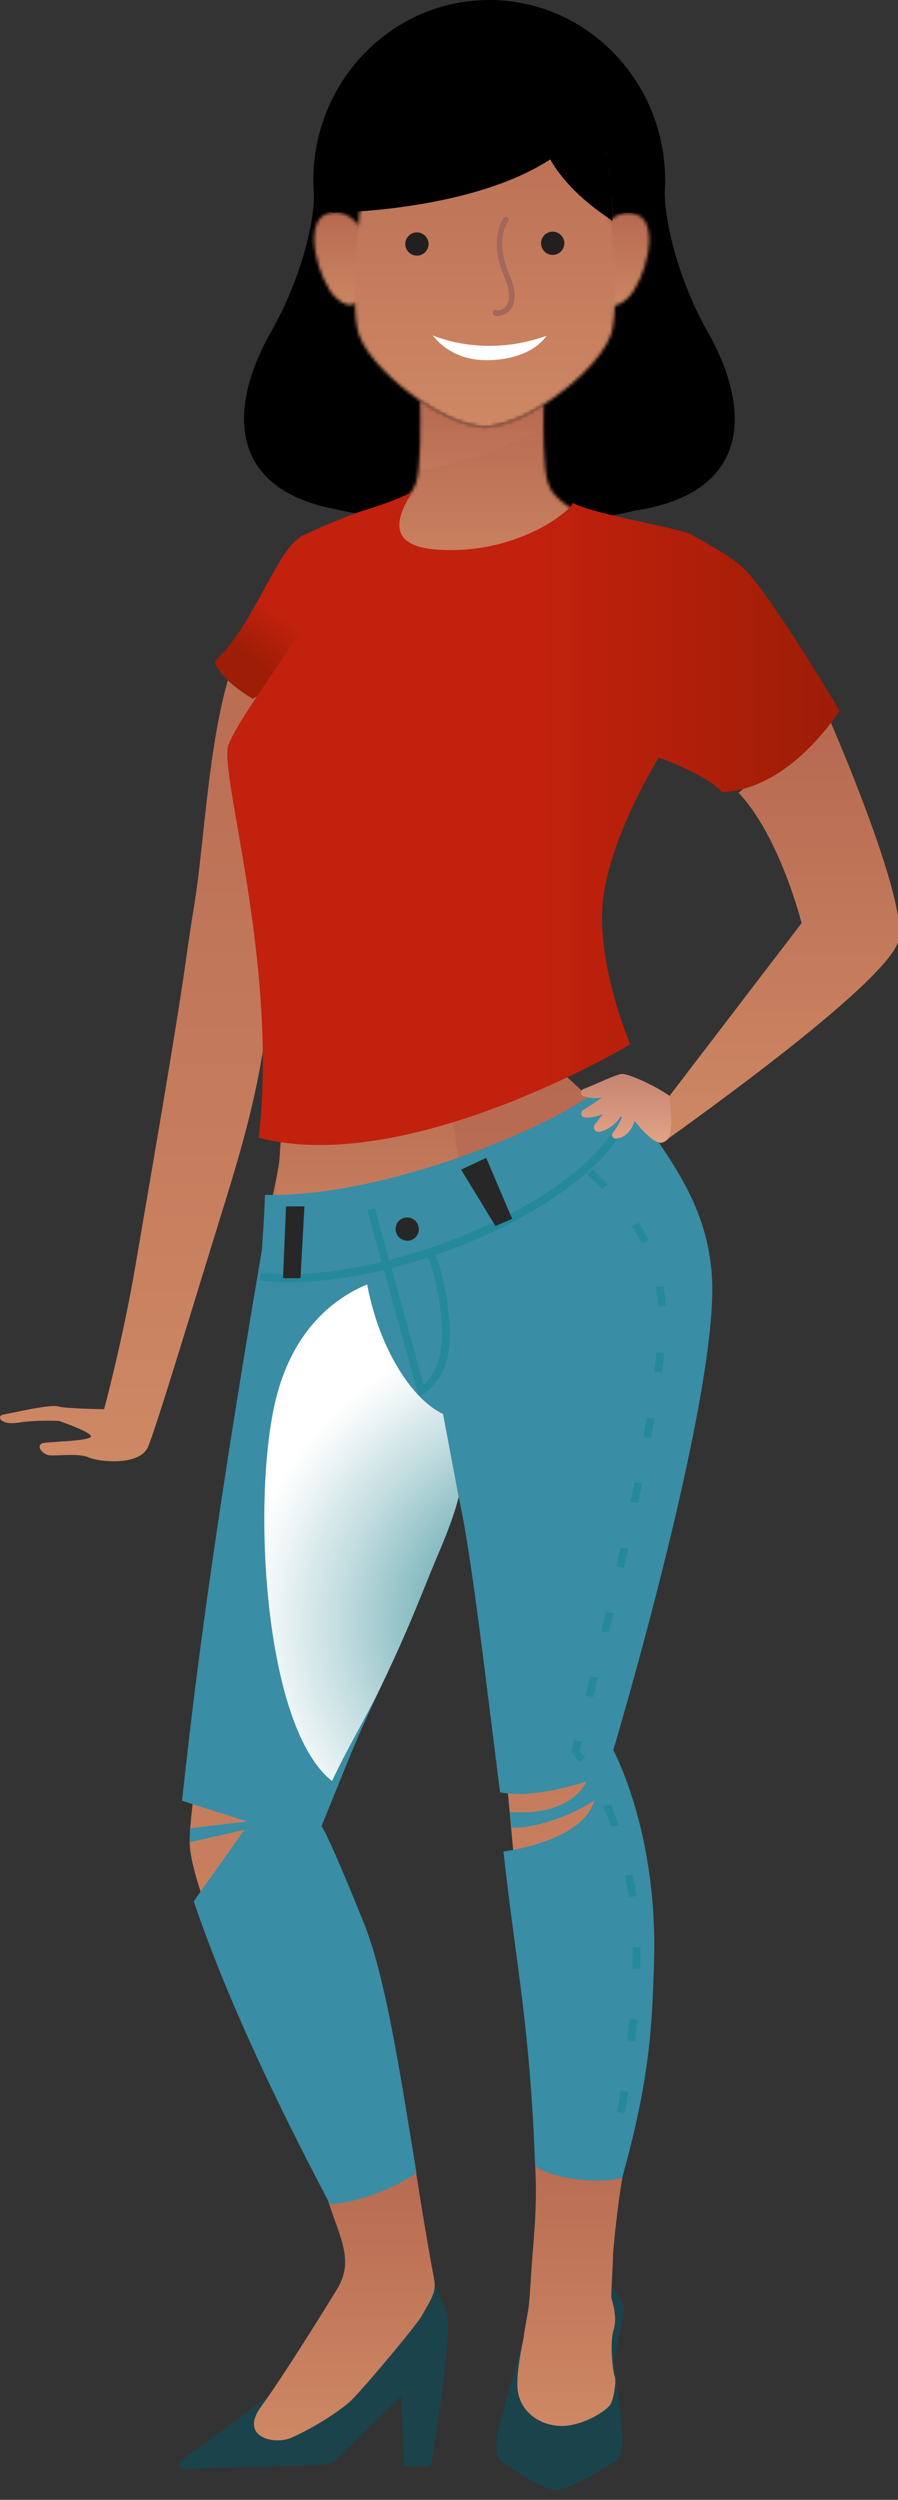 <svg width="276" height="768" viewBox="0 0 276 768" fill="none" xmlns="http://www.w3.org/2000/svg">
<rect x="0" y="0" width="276" height="768" fill="#333333" stroke="none"/>
<g clip-path="url(#clip0_2646_3084)">
<path d="M217.548 102.02C207.508 84.27 204.148 66.09 204.328 58.79C204.358 58.2 204.378 57.61 204.398 57.02C204.448 56.01 204.508 55.45 204.508 55.45H204.428C204.428 24.83 180.218 0 150.368 0C120.518 0 96.308 24.83 96.308 55.45C96.308 57 96.388 58.54 96.508 60.06C96.568 68.05 92.778 85.23 83.268 102.02C71.448 122.9 70.188 144.96 93.658 153.84C93.658 153.84 93.778 153.88 93.948 153.94C96.158 154.76 98.558 155.47 101.208 156.05C101.828 156.18 102.428 156.28 103.038 156.4C118.868 160.13 158.048 165.7 195.188 156.86C196.648 156.63 198.128 156.38 199.628 156.05C203.788 155.14 207.358 153.92 210.448 152.44C210.468 152.44 210.498 152.42 210.518 152.42H210.508C230.478 142.75 228.778 121.87 217.558 102.03L217.548 102.02Z" fill="black"/>
<path d="M150.094 105.53C178.862 105.53 202.184 82.786 202.184 54.73C202.184 26.674 178.862 3.93 150.094 3.93C121.325 3.93 98.004 26.674 98.004 54.73C98.004 82.786 121.325 105.53 150.094 105.53Z" fill="black"/>
<mask id="mask0_2646_3084" style="mask-type:luminance" maskUnits="userSpaceOnUse" x="183" y="65" width="17" height="29">
<path d="M185.784 69.43C180.974 75.11 184.174 88.82 184.724 90.52C185.534 93.01 188.334 96.07 193.014 91.52C198.054 86.6 203.184 69.12 195.944 66C194.934 65.56 193.974 65.38 193.064 65.38C188.824 65.38 185.874 69.31 185.774 69.43" fill="white"/>
</mask>
<g mask="url(#mask0_2646_3084)">
<path d="M203.193 65.38H180.983V96.07H203.193V65.38Z" fill="url(#paint0_linear_2646_3084)"/>
</g>
<mask id="mask1_2646_3084" style="mask-type:luminance" maskUnits="userSpaceOnUse" x="96" y="65" width="17" height="29">
<path d="M100.164 65.8C92.924 68.92 98.044 86.4 103.094 91.32C107.774 95.87 110.584 92.82 111.394 90.33C111.944 88.63 115.144 74.92 110.334 69.24C110.234 69.12 107.284 65.19 103.044 65.19C102.134 65.19 101.174 65.37 100.164 65.81" fill="white"/>
</mask>
<g mask="url(#mask1_2646_3084)">
<path d="M115.134 65.19H92.924V95.88H115.134V65.19Z" fill="url(#paint1_linear_2646_3084)"/>
</g>
<mask id="mask2_2646_3084" style="mask-type:luminance" maskUnits="userSpaceOnUse" x="109" y="15" width="81" height="117">
<path d="M149.054 15.11C149.054 15.11 148.964 15.11 148.914 15.11C114.484 15.32 111.784 53.21 111.784 53.21C111.784 53.21 106.764 93.15 110.344 102.89C112.884 109.8 121.124 117.6 129.094 123.04C132.364 125.27 135.594 127.12 138.364 128.33C142.734 130.25 146.064 130.98 148.614 131.11C148.704 131.11 148.804 131.11 148.894 131.11C148.924 131.11 148.954 131.11 148.974 131.11H149.044C149.044 131.11 149.094 131.11 149.114 131.11C149.114 131.11 149.164 131.11 149.184 131.11C149.284 131.11 149.384 131.11 149.474 131.11C152.024 130.98 155.344 130.24 159.724 128.33C161.954 127.35 164.484 125.96 167.084 124.3C175.614 118.85 185.004 110.35 187.754 102.88C191.334 93.14 186.304 53.2 186.304 53.2C186.304 53.2 183.604 15.31 149.174 15.1C149.124 15.1 149.074 15.1 149.034 15.1" fill="white"/>
</mask>
<g mask="url(#mask2_2646_3084)">
<path d="M191.355 15.11H106.765V131.14H191.355V15.11Z" fill="url(#paint2_linear_2646_3084)"/>
</g>
<mask id="mask3_2646_3084" style="mask-type:luminance" maskUnits="userSpaceOnUse" x="108" y="123" width="80" height="62">
<path d="M127.814 148.43C126.014 154 119.254 157.37 108.374 162.11C108.404 164.2 109.494 181.71 138.964 184.17H149.974C185.424 184.17 187.634 165.22 187.764 162.07C176.944 157.35 170.224 153.98 168.434 148.43C166.924 143.77 166.964 131.33 167.114 124.32C164.504 125.98 161.984 127.37 159.754 128.35C155.374 130.27 152.054 131 149.504 131.13C149.414 131.13 149.314 131.13 149.214 131.13C149.194 131.13 149.164 131.13 149.144 131.13H149.074C149.074 131.13 149.024 131.13 149.004 131.13C149.004 131.13 148.954 131.13 148.924 131.13C148.834 131.13 148.734 131.13 148.644 131.13C146.084 131 142.764 130.26 138.394 128.35C135.624 127.14 132.394 125.29 129.124 123.06C129.294 129.73 129.434 143.49 127.834 148.44" fill="white"/>
</mask>
<g mask="url(#mask3_2646_3084)">
<path d="M187.764 123.05H108.374V184.16H187.764V123.05Z" fill="url(#paint3_linear_2646_3084)"/>
</g>
<g style="mix-blend-mode:multiply" opacity="0.2">
<mask id="mask4_2646_3084" style="mask-type:luminance" maskUnits="userSpaceOnUse" x="128" y="123" width="40" height="22">
<path d="M167.104 123.07H128.544V144.74H167.104V123.07Z" fill="white"/>
</mask>
<g mask="url(#mask4_2646_3084)">
<mask id="mask5_2646_3084" style="mask-type:luminance" maskUnits="userSpaceOnUse" x="128" y="123" width="40" height="22">
<path d="M167.104 123.07H128.544V144.74H167.104V123.07Z" fill="white"/>
</mask>
<g mask="url(#mask5_2646_3084)">
<path d="M167.104 124.33C164.504 125.99 161.974 127.38 159.744 128.36C155.374 130.27 152.044 131.01 149.494 131.14C149.404 131.14 149.304 131.14 149.204 131.15H149.124H149.054H148.974H148.894C148.794 131.15 148.704 131.15 148.604 131.14C146.054 131.01 142.724 130.27 138.354 128.36C135.584 127.15 132.354 125.3 129.084 123.07C129.224 128.46 129.334 138.49 128.524 144.74C141.764 142.35 155.054 137.95 167.024 131.27C167.024 128.72 167.044 126.3 167.084 124.32" fill="url(#paint4_linear_2646_3084)"/>
</g>
</g>
</g>
<path d="M152.864 97.03C152.634 97.03 152.404 97.02 152.174 96.99C151.704 96.94 151.364 96.51 151.414 96.04C151.464 95.57 151.874 95.23 152.354 95.29C153.734 95.44 154.884 94.99 155.604 94.01C156.914 92.24 156.714 89.01 155.044 85.16C149.934 73.35 154.644 67.17 154.844 66.91C155.134 66.54 155.674 66.48 156.044 66.77C156.414 67.06 156.474 67.6 156.184 67.97C156.004 68.2 151.934 73.67 156.604 84.48C159.224 90.54 157.954 93.68 156.964 95.02C156.014 96.31 154.534 97.02 152.844 97.02" fill="#A4675C"/>
<path d="M173.444 74.74C173.444 76.71 171.844 78.32 169.864 78.32C167.884 78.32 166.294 76.71 166.294 74.74C166.294 72.77 167.894 71.17 169.864 71.17C171.834 71.17 173.444 72.78 173.444 74.74Z" fill="#231F20"/>
<path d="M131.714 74.96C131.714 76.93 130.124 78.54 128.134 78.54C126.144 78.54 124.564 76.93 124.564 74.96C124.564 72.99 126.174 71.39 128.134 71.39C130.094 71.39 131.714 73 131.714 74.96Z" fill="#231F20"/>
<path d="M133 103C133 103 138.068 110.648 149.311 110.648C149.311 110.648 161.872 111.234 167.779 103.461L168 103.142C148.427 110.229 133 103 133 103Z" fill="white"/>
<path d="M169.14 19.93C169.14 19.93 151.76 43.88 188.25 67.84C188.25 67.84 188.9 28.06 169.14 19.93Z" fill="black"/>
<path d="M101.998 65.33C101.998 65.33 173.838 64.96 185.348 29.4C185.348 29.4 167.508 5.47 134.518 15.3C101.538 25.14 101.998 65.33 101.998 65.33Z" fill="black"/>
<path d="M66.999 376.36C60.55 397.05 47.73 439.68 45.419 444.65C42.7 450.52 30.07 449.08 27.239 447.74C24.41 446.39 17.599 447.34 15.229 447.11C12.839 446.87 10.69 443.72 13.53 443.29C16.36 442.87 28.29 442.67 27.95 441.22C27.59 439.77 18.14 436.54 18.14 436.54C18.14 436.54 11.159 436.17 5.62 437.07C0.089 437.95 -1.27 434.95 1.149 434.55C3.57 434.17 15.309 431.34 17.86 432.08C20.419 432.81 32.01 432.93 32.01 432.93C32.01 432.93 37.77 411.54 41.65 388.73C45.52 365.92 52.319 327.23 56.309 300.75C57.059 295.78 58.19 287.17 59.62 278.58C63.749 253.51 64.109 214.32 76.9 191.84C82.68 181.69 90.059 175.41 92.419 171.16C92.419 171.16 107.789 199.02 105.829 210.7C104.499 218.7 94.93 255.43 88.159 284.74C85.049 298.18 82.629 310.07 81.689 316.9C78.76 338.28 73.6 355.13 66.98 376.36H66.999Z" fill="url(#paint5_linear_2646_3084)"/>
<path d="M199.63 589.65C196.95 551.8 172.47 525.25 172.47 525.25C172.47 525.25 207.34 416.09 204.7 380.98C203.08 358.99 184.89 339.82 171.54 328.56C170.33 327.55 169.19 326.63 168.1 325.75C165.82 323.93 163.78 322.37 162.09 321.16C159.15 319.03 157.31 317.89 157.31 317.89L142.19 320.83L128.74 323.44L88.57 331.76C88.66 333.89 87.08 337.56 87.13 339.84C87.22 345.26 86.19 348.73 85.98 354.85C85.8 359.96 82.85 369.84 82.52 375.34C78.24 443.32 58.07 547.12 58.29 566.03C58.58 589.07 111.41 689.42 111.41 689.42L128.49 684C128.49 684 120.82 612.05 103.51 589.53C86.2 567.01 76.52 557.01 76.52 557.01C76.52 557.01 135.87 473 142.07 443.37C145.42 459.35 152.31 508.8 156.87 559.05C162.63 622.63 166.81 657.44 166.81 657.44C166.87 661.56 190.64 662 190.64 662C190.64 662 202.29 627.49 199.64 589.64L199.63 589.65Z" fill="url(#paint6_linear_2646_3084)"/>
<path d="M131.591 757.81H125.111C124.631 757.81 124.231 757.43 124.211 756.95L123.331 736.08L104.041 755.02C102.641 756.4 100.761 757.2 98.801 757.26L56.421 758.54C55.051 758.54 54.471 756.79 55.591 755.98C64.271 749.7 88.851 732.16 95.051 725.03C100.761 718.46 104.951 702.1 104.951 702.1L125.921 690.67C125.921 690.67 131.231 697.98 134.741 704.5V704.55C135.911 706.74 136.831 708.83 137.351 710.57C139.161 716.84 133.421 751.54 132.491 757.08C132.421 757.51 132.041 757.82 131.601 757.82L131.591 757.81Z" fill="#1B434C"/>
<path d="M183.93 690.635C183.93 690.635 186.89 695.765 187.01 699.185C187.12 702.605 191.91 706.705 191.8 709.555C191.69 712.405 188.95 722.885 188.84 724.935C188.73 726.985 190.44 739.175 190.89 743.055C191.34 746.935 191.84 754.655 189.57 755.925C186.36 757.715 175.64 764.925 170.6 764.925C166.45 764.925 153.29 756.115 152.9 754.625C152.62 753.545 152.31 750.575 152.82 748.305C153.6 744.855 158.75 724.945 161.48 717.535C164.21 710.125 183.93 690.645 183.93 690.645V690.635Z" fill="#1B434C"/>
<path d="M100.001 673.45C103.801 686.6 109.371 693.9 103.551 703.36C94.471 718.16 84.54 733.59 80.341 739.24C73.27 748.78 84.361 751.2 89.491 748.94C95.701 746.21 103.551 741.44 107.991 737.44C112.961 732.35 127.751 714.65 129.531 711.62C134.201 703.61 134.101 703.47 132.991 697.81C131.681 691.09 128.201 670.05 127.251 663L100.001 673.44V673.45Z" fill="url(#paint7_linear_2646_3084)"/>
<path d="M164.52 665.855C165.2 679.195 163.83 688.915 163.26 698.435C162.97 703.205 162.66 707.975 162.32 709.855C161.98 711.735 161 717.175 161 717.765C161 718.355 158.31 729.295 159.17 734.755C160.03 740.215 164.68 744.675 171.5 745.265C178.32 745.855 186.8 740.635 187.82 738.335C188.84 736.035 189.44 731.085 188.93 730.065C188.42 729.045 187.31 719.915 188.59 715.825C189.87 711.735 188.08 706.865 187.91 705.935C187.74 705.005 188.47 694.245 188.39 693.395C188.31 692.545 189.65 678.365 191.26 669.195C192.67 661.165 163.27 640.975 164.53 665.865L164.52 665.855Z" fill="url(#paint8_linear_2646_3084)"/>
<path opacity="0.6" d="M86.02 355.21C86.6 348.86 88.42 343.89 88.33 338.47C88.29 336.19 90.44 327.03 90.35 324.9L135.14 321.77L142.32 363.4L84 371.5C84.33 365.99 85.56 360.31 86.03 355.21H86.02Z" fill="url(#paint9_linear_2646_3084)"/>
<path d="M276.309 288.4C274.339 300.56 215.159 342.71 204.949 350.13C204.349 350.57 203.539 350 203.729 349.28L205.709 336.77L246.369 283.6L246.349 283.53C246.129 282.65 244.069 274.71 240.209 265.54C237.029 257.93 232.599 249.48 226.999 243.55L254.909 220.93C254.909 220.93 259.249 230.85 264.039 243.25C267.969 253.43 272.199 265.3 274.569 274.72C276.039 280.56 276.789 285.45 276.299 288.41L276.309 288.4Z" fill="url(#paint10_linear_2646_3084)"/>
<path d="M93.419 164.48C85.379 167.37 78.429 191.93 65.999 203.13C67.459 208.91 77.699 214.69 77.699 214.69C77.699 214.69 107.319 197.35 105.489 184.71C103.659 172.07 93.409 164.48 93.409 164.48H93.419Z" fill="url(#paint11_linear_2646_3084)"/>
<path d="M201.019 602.95C200.379 622.99 199.759 638.41 191.219 669.12C182.239 671.33 168.659 668.72 164.479 665.5C162.859 621.92 158.749 605.03 154.729 568.83C157.899 568.41 179.809 564.95 182.729 552.85C181.019 554.84 167.489 561.75 157.229 561.51C157.039 559.9 156.849 558.32 156.669 556.73C175.759 557.98 180.019 547.89 180.249 547.29C179.539 547.56 163.729 552.82 153.679 550.62C148.489 509.27 144.719 476.8 141.019 460.1C140.989 459.94 140.969 459.85 140.969 459.85C140.929 460.1 140.859 460.34 140.789 460.59C140.689 460.98 140.579 461.39 140.459 461.82C139.529 465.36 138.089 469.35 136.239 473.74C136.049 474.19 135.869 474.66 135.659 475.15C130.199 487.83 124.819 501.56 117.189 517.94C112.379 528.26 110.309 532.69 106.559 541.95C101.399 554.67 98.809 561.08 98.809 561.08C98.809 561.08 100.079 561.68 111.789 590.69C118.519 607.36 122.899 636.47 128.009 667.53C123.859 670.74 111.449 676.74 101.369 677.1C82.709 641.66 68.779 611.38 59.549 584.11L75.139 562.15L58.309 565.97C58.309 564.79 58.369 563.36 58.489 561.71L75.919 559.57L55.949 553.23C59.499 520.47 64.909 475.5 80.459 384.2C80.579 383.47 80.579 382.73 80.619 381.99C81.009 376.86 81.269 371.88 81.449 367.08C117.229 368.13 172.839 346 188.289 331.29C190.279 334.42 191.399 335.24 194.359 339.63C194.789 340.27 196.339 342.35 196.809 343C208.759 359.55 217.239 372.38 218.749 391.24C221.599 426.95 188.489 537.7 188.489 537.7C188.489 537.7 202.299 562.77 201.009 602.96L201.019 602.95Z" fill="#398DA5"/>
<g style="mix-blend-mode:multiply" opacity="0.5">
<path d="M181.429 514.98L179.969 520.92L182.289 521.41L183.749 515.47L181.429 514.98Z" fill="#0F8691"/>
<path d="M199.409 381.22C198.499 379.32 197.469 377.45 196.299 375.64L194.239 376.66C195.339 378.41 196.339 380.22 197.219 382.03L199.399 381.22H199.409Z" fill="#0F8691"/>
<path d="M193.079 475.76L190.739 475.33C190.309 477.31 189.869 479.31 189.409 481.27L191.749 481.72C192.199 479.76 192.619 477.76 193.069 475.76H193.079Z" fill="#0F8691"/>
<path d="M184.799 501.12L187.119 501.59L188.539 495.63L186.189 495.18L184.799 501.12Z" fill="#0F8691"/>
<path d="M204.669 401.28C204.519 399.17 204.249 397.11 203.889 395.13L201.529 395.43C201.889 397.37 202.129 399.37 202.279 401.39L204.659 401.28H204.669Z" fill="#0F8691"/>
<path d="M186.859 363.87C185.409 362.4 183.859 360.91 182.149 359.33L180.449 360.82C182.139 362.35 183.659 363.8 185.069 365.25L186.859 363.87Z" fill="#0F8691"/>
<path d="M197.729 441.46L200.07 441.84C200.45 439.8 200.83 437.79 201.16 435.81L198.789 435.47C198.459 437.43 198.109 439.43 197.729 441.45V441.46Z" fill="#0F8691"/>
<path d="M201.009 421.44L203.369 421.72C203.669 419.59 203.909 417.57 204.119 415.63L201.759 415.42C201.549 417.32 201.289 419.34 201.009 421.45V421.44Z" fill="#0F8691"/>
<path d="M193.759 461.41L196.099 461.81C196.529 459.81 196.929 457.81 197.329 455.83L194.989 455.43C194.589 457.41 194.189 459.41 193.759 461.41Z" fill="#0F8691"/>
<path d="M178.829 535.11L176.509 534.61L175.579 538.19L175.919 538.59C175.919 538.59 176.669 539.48 177.839 541.18L179.859 540.08C179.089 538.96 178.489 538.18 178.139 537.74L178.819 535.12L178.829 535.11Z" fill="#0F8691"/>
<path d="M193.219 582.78L195.579 582.55C195.259 580.31 194.869 578.08 194.439 575.89L192.079 576.25C192.509 578.4 192.899 580.59 193.219 582.79V582.78Z" fill="#0F8691"/>
<path d="M187.649 554.27L185.419 555.01C186.309 557.03 187.149 559.14 187.909 561.25L190.169 560.63C189.399 558.46 188.539 556.33 187.649 554.26V554.27Z" fill="#0F8691"/>
<path d="M194.419 600.75C194.419 602.09 194.409 603.45 194.359 604.8L196.749 604.89C196.799 603.53 196.809 602.14 196.809 600.78C196.819 599.95 196.809 599.1 196.799 598.27V598.18L194.419 598.27C194.429 599.1 194.439 599.93 194.429 600.76L194.419 600.75Z" fill="#0F8691"/>
<path d="M192.779 626.9L195.139 627.11C195.399 624.92 195.629 622.68 195.809 620.47L193.449 620.28C193.239 622.49 193.009 624.69 192.779 626.9Z" fill="#0F8691"/>
<path d="M189.649 648.85L192.019 649.19C192.369 647.04 192.749 644.83 193.099 642.59L190.729 642.27C190.379 644.51 190.029 646.7 189.649 648.85Z" fill="#0F8691"/>
</g>
<g style="mix-blend-mode:multiply" opacity="0.5">
<path d="M189.339 350.41C188.739 349.84 188.159 349.29 187.579 348.74C176.309 364.86 147.719 379.93 119.609 387.1L115.199 371.12L112.899 371.73L117.299 387.69C104.059 390.87 91.039 392.24 80.099 391.1C80.059 391.89 79.999 392.67 79.939 393.46C82.71 393.79 85.6 393.94 88.579 393.94C97.769 393.94 107.839 392.57 117.989 390.17L128.679 428.93L129.969 428.31C130.339 428.13 139.069 423.77 138.199 407.89C137.539 395.9 135.009 388.45 133.849 385.58C157.489 377.51 179.379 364.48 189.339 350.43V350.41ZM135.819 407.97C136.409 418.77 132.299 423.56 130.149 425.3L120.299 389.59C124.069 388.64 127.849 387.54 131.589 386.32C132.629 388.9 135.179 396.23 135.819 407.97Z" fill="#0F8691"/>
</g>
<path d="M128.729 377.6C128.749 379.58 127.169 381.18 125.199 381.18C123.229 381.18 121.599 379.58 121.579 377.6C121.559 375.62 123.139 374.02 125.109 374.02C127.079 374.02 128.709 375.62 128.729 377.6Z" fill="#272727"/>
<path d="M152.28 376.66L141.72 359.33L149.43 355.72L157.41 374.46L152.28 376.66Z" fill="#272727"/>
<path d="M86.989 392.68L92.349 392.7L93.569 370.63H87.909L86.989 392.68Z" fill="#272727"/>
<path d="M206.41 345.04C206.13 341.72 205.79 336.7 205.79 336.7C201.59 333.62 193.62 330.08 191.44 329.94C189.65 329.83 183.44 333.03 179.31 334.57C178.33 334.94 178.24 336.35 179.22 336.73C180.91 337.39 182.97 337.53 185.02 337.2C183.06 338.55 180.96 339.99 179.3 340.97C178.28 341.57 178.54 343.18 179.72 343.31C181.49 343.5 183.48 343 185.25 342.28C184.45 343.38 183.63 344.49 182.86 345.4C182.03 346.38 182.86 347.94 184.12 347.73C187.43 347.18 190.15 344.25 190.65 343.11C190.82 343.14 191.01 343.17 191.19 343.21C190.67 344.46 189.9 345.96 188.49 347.83C187.6 349 188.58 349.81 189.24 349.77C193.82 349.49 195.02 344.39 195.03 344.35C195.07 344.4 200.86 351.97 203.62 351C205.28 350.41 205.45 349.59 205.87 348.78C205.94 348.82 206.41 345.04 206.41 345.04Z" fill="url(#paint12_linear_2646_3084)"/>
<path style="mix-blend-mode:multiply" d="M140.969 459.85C140.929 460.1 140.859 460.34 140.789 460.59C140.019 463.65 138.409 468.22 136.239 473.73C136.049 474.18 135.869 474.65 135.659 475.14C130.199 487.82 126.819 497.92 117.189 517.93C112.249 528.19 106.809 536.93 102.059 547.19C81.099 530.74 77.439 461.49 84.549 430.85C89.899 407.75 103.749 398.36 112.849 394.61C113.359 397.42 114.119 400.57 115.189 404.07C119.299 417.62 127.459 430.34 136.169 434.4L140.959 459.86L140.969 459.85Z" fill="url(#paint13_radial_2646_3084)"/>
<path d="M229.13 175.17C226.1 171.99 219.74 168.28 212.74 164.37C208.69 162.1 183.54 158.35 175.97 154.49C176.54 155.8 160.38 170.26 135.13 168.91C117.2 167.95 122.95 157.39 126.59 151.23C121.51 153.74 115.83 155.61 111.32 156.97C107.17 158.22 93.19 164.29 92.43 164.82C90.24 166.29 102.51 172.31 98.37 182.9C94.23 193.49 73.72 219.54 70.21 228.89C67.11 237.16 85.71 296.06 79.51 349.54C125.59 361.61 193.7 320.86 193.7 320.86C193.7 320.86 182.86 295.4 185.43 275.65C188 255.9 202.48 232.76 202.48 232.76C202.48 232.76 217.12 237.87 221.86 243.35C243.08 242.6 258.03 218.29 258.03 218.29C258.03 218.29 237.56 183.93 229.13 175.15V175.17Z" fill="url(#paint14_linear_2646_3084)"/>
</g>
<defs>
<linearGradient id="paint0_linear_2646_3084" x1="192.088" y1="65.38" x2="192.088" y2="96.07" gradientUnits="userSpaceOnUse">
<stop stop-color="#B66951"/>
<stop offset="1" stop-color="#CE8864"/>
</linearGradient>
<linearGradient id="paint1_linear_2646_3084" x1="104.029" y1="65.19" x2="104.029" y2="95.88" gradientUnits="userSpaceOnUse">
<stop stop-color="#B66951"/>
<stop offset="1" stop-color="#CE8864"/>
</linearGradient>
<linearGradient id="paint2_linear_2646_3084" x1="149.06" y1="15.11" x2="149.06" y2="131.14" gradientUnits="userSpaceOnUse">
<stop stop-color="#B66951"/>
<stop offset="1" stop-color="#CE8864"/>
</linearGradient>
<linearGradient id="paint3_linear_2646_3084" x1="148.069" y1="123.05" x2="148.069" y2="184.16" gradientUnits="userSpaceOnUse">
<stop stop-color="#B66951"/>
<stop offset="1" stop-color="#CE8864"/>
</linearGradient>
<linearGradient id="paint4_linear_2646_3084" x1="147.814" y1="123.07" x2="147.814" y2="144.74" gradientUnits="userSpaceOnUse">
<stop stop-color="#B66951"/>
<stop offset="1" stop-color="#CE8864"/>
</linearGradient>
<linearGradient id="paint5_linear_2646_3084" x1="53.001" y1="171.16" x2="53.001" y2="448.936" gradientUnits="userSpaceOnUse">
<stop stop-color="#B66951"/>
<stop offset="1" stop-color="#CE8864"/>
</linearGradient>
<linearGradient id="paint6_linear_2646_3084" x1="131.565" y1="317.89" x2="131.565" y2="689.42" gradientUnits="userSpaceOnUse">
<stop stop-color="#B66951"/>
<stop offset="1" stop-color="#CE8864"/>
</linearGradient>
<linearGradient id="paint7_linear_2646_3084" x1="105.838" y1="663" x2="105.838" y2="749.727" gradientUnits="userSpaceOnUse">
<stop stop-color="#B66951"/>
<stop offset="1" stop-color="#CE8864"/>
</linearGradient>
<linearGradient id="paint8_linear_2646_3084" x1="175.154" y1="653.84" x2="175.154" y2="745.311" gradientUnits="userSpaceOnUse">
<stop stop-color="#B66951"/>
<stop offset="1" stop-color="#CE8864"/>
</linearGradient>
<linearGradient id="paint9_linear_2646_3084" x1="113.16" y1="321.77" x2="113.16" y2="371.5" gradientUnits="userSpaceOnUse">
<stop stop-color="#B66951"/>
<stop offset="1" stop-color="#CE8864"/>
</linearGradient>
<linearGradient id="paint10_linear_2646_3084" x1="240.075" y1="220.93" x2="240.075" y2="350.284" gradientUnits="userSpaceOnUse">
<stop stop-color="#B66951"/>
<stop offset="1" stop-color="#CE8864"/>
</linearGradient>
<linearGradient id="paint11_linear_2646_3084" x1="98.969" y1="176.55" x2="78.869" y2="204.26" gradientUnits="userSpaceOnUse">
<stop stop-color="#C1210D"/>
<stop offset="0.52" stop-color="#C1210D"/>
<stop offset="1" stop-color="#9D1D06"/>
</linearGradient>
<linearGradient id="paint12_linear_2646_3084" x1="192.469" y1="329.937" x2="192.469" y2="351.086" gradientUnits="userSpaceOnUse">
<stop stop-color="#C68471"/>
<stop offset="1" stop-color="#E2A387"/>
</linearGradient>
<radialGradient id="paint13_radial_2646_3084" cx="0" cy="0" r="1" gradientUnits="userSpaceOnUse" gradientTransform="translate(173.669 498.439) scale(99.27 93.314)">
<stop stop-color="#0D7882"/>
<stop offset="0.05" stop-color="#197E88"/>
<stop offset="0.4" stop-color="#7AB4BA"/>
<stop offset="0.69" stop-color="#C1DCDF"/>
<stop offset="0.9" stop-color="#EEF5F6"/>
<stop offset="1" stop-color="white"/>
</radialGradient>
<linearGradient id="paint14_linear_2646_3084" x1="69.85" y1="251.51" x2="258.02" y2="251.51" gradientUnits="userSpaceOnUse">
<stop stop-color="#C1210D"/>
<stop offset="0.52" stop-color="#C1210D"/>
<stop offset="1" stop-color="#9D1D06"/>
</linearGradient>
<clipPath id="clip0_2646_3084">
<rect width="276" height="768" fill="white"/>
</clipPath>
</defs>
</svg>
